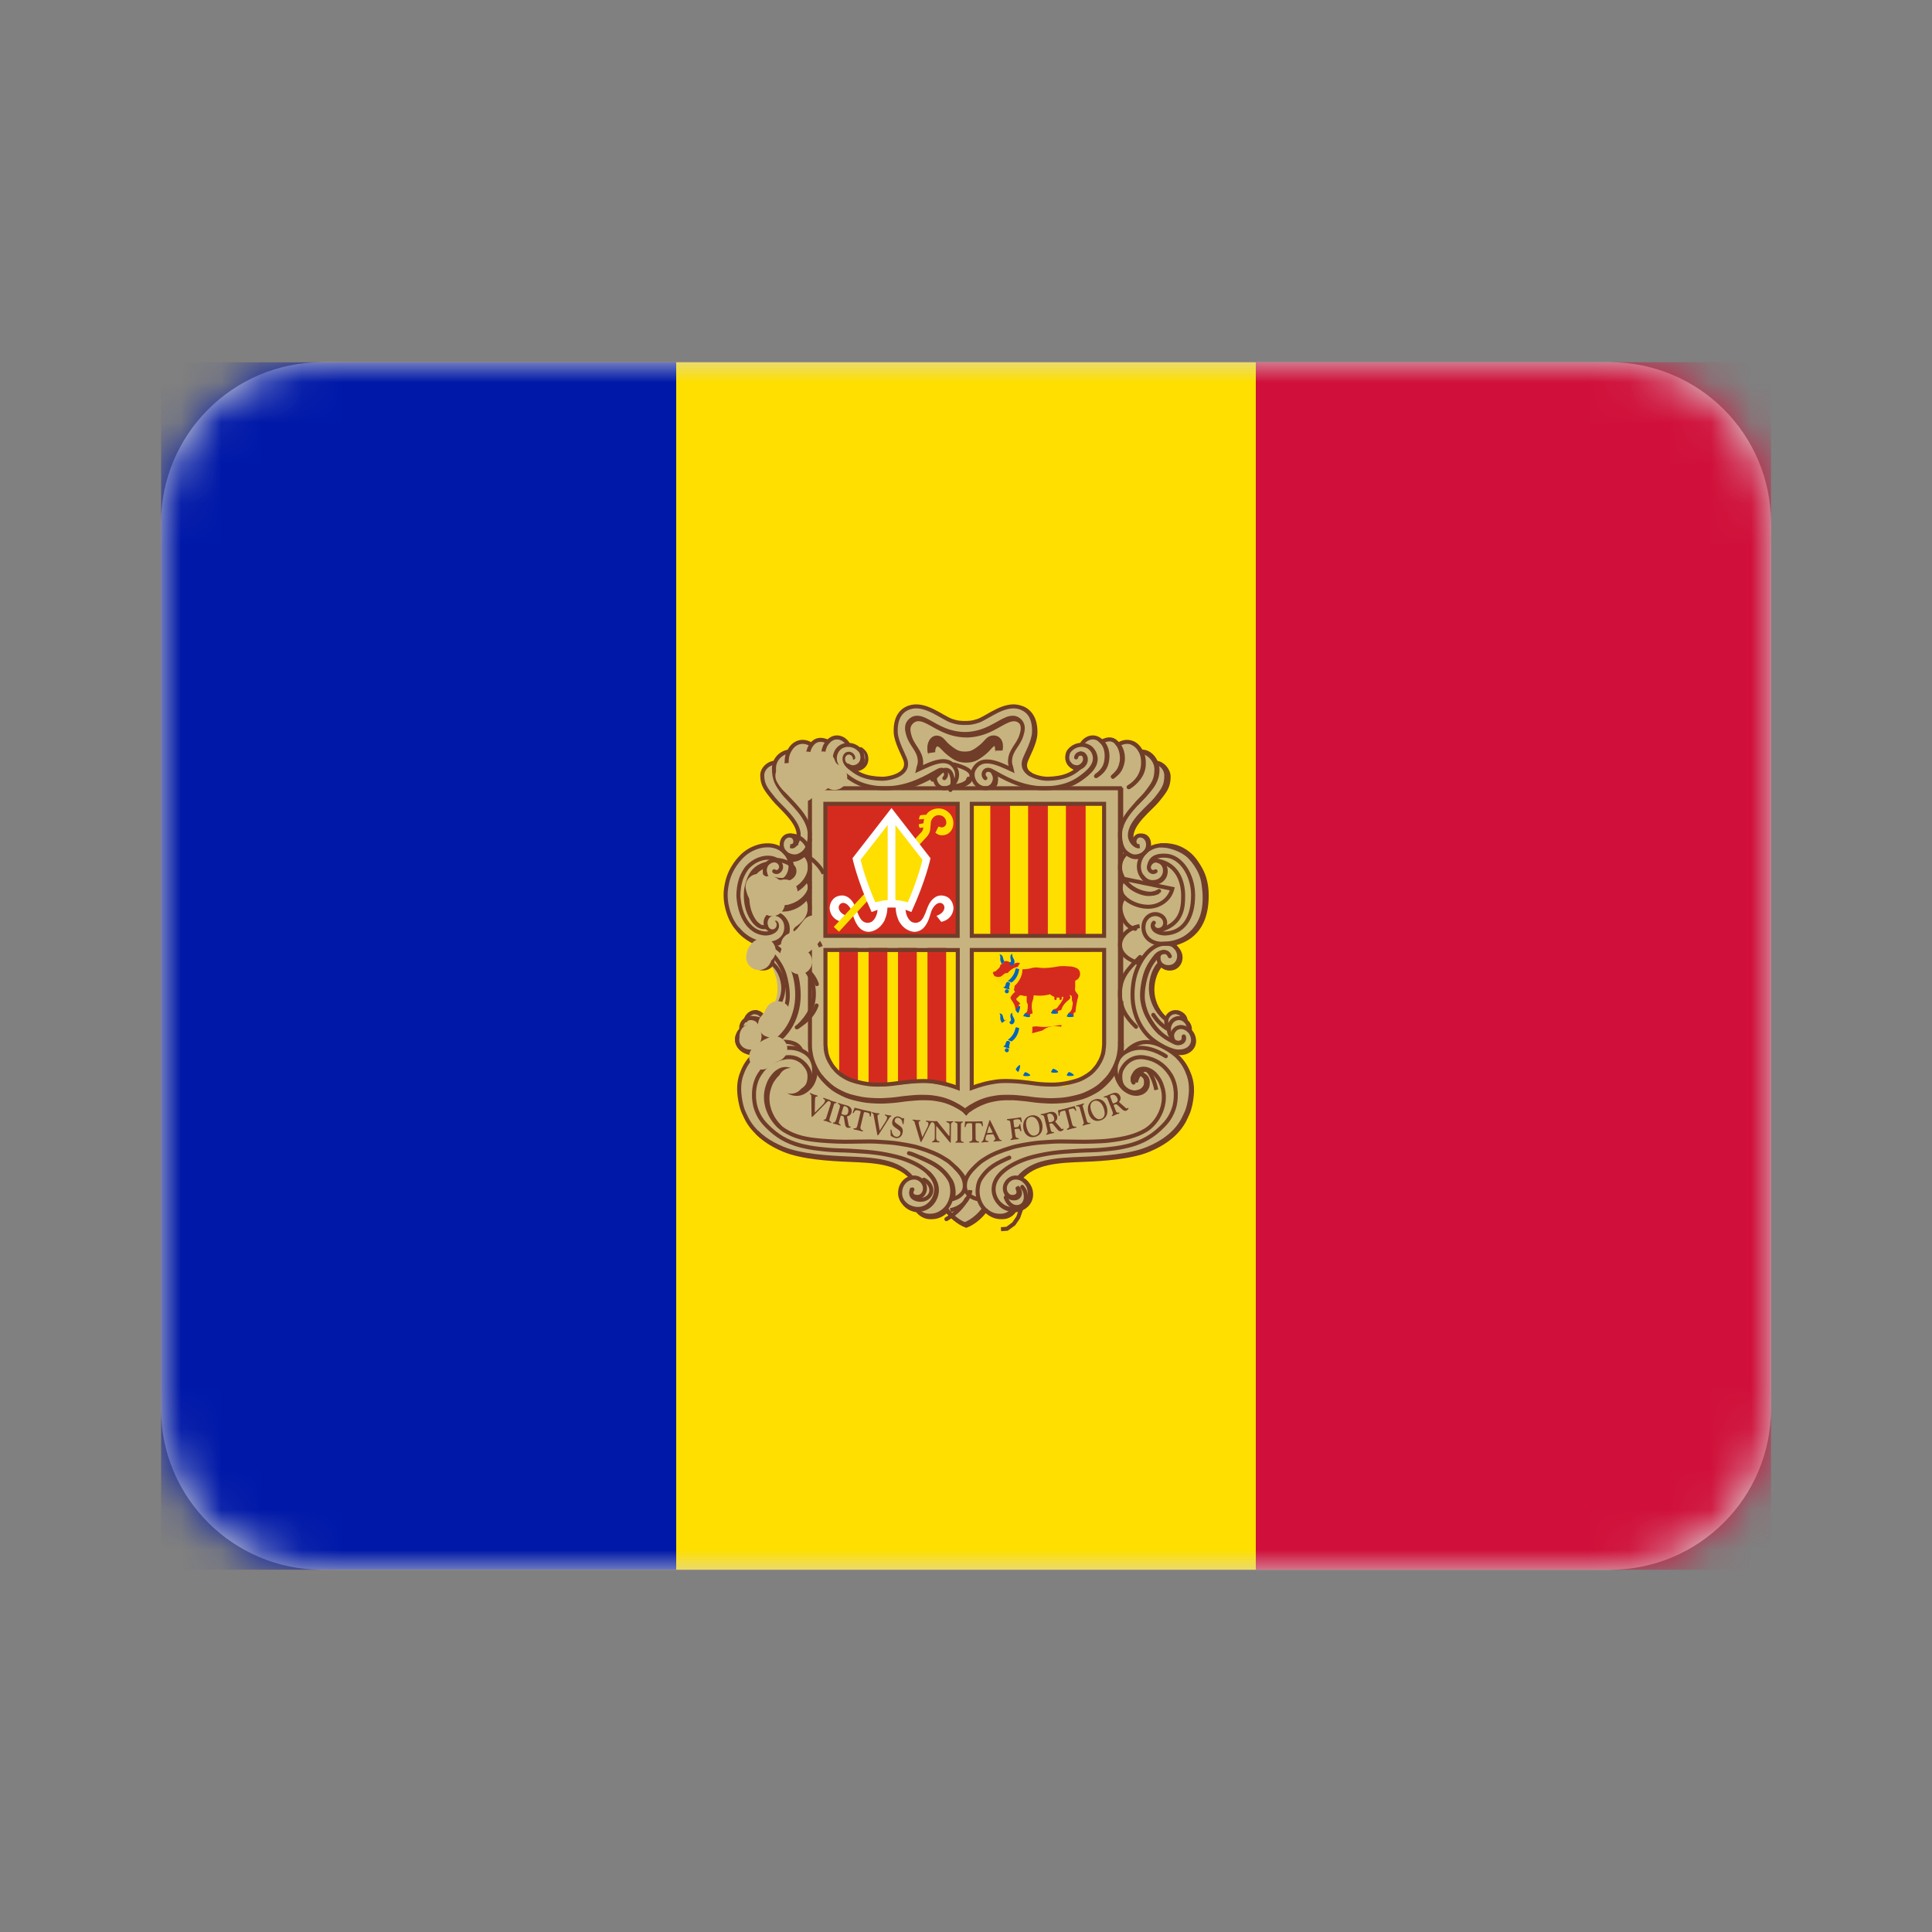 <svg height="48" viewBox="0 0 48 48" width="48" xmlns="http://www.w3.org/2000/svg" xmlns:xlink="http://www.w3.org/1999/xlink"><rect x="0" y="0" width="48" height="48" fill="#808080" stroke="none"/><defs><path id="a" d="m8 9h32c2.209 0 4 1.791 4 4v22c0 2.209-1.791 4-4 4h-32c-2.209 0-4-1.791-4-4v-22c0-2.209 1.791-4 4-4z"/><mask id="b" fill="#fff"><use fill="#fff" fill-rule="evenodd" xlink:href="#a"/></mask></defs><g fill="none" fill-rule="evenodd"><path d="m0 0h48v48h-48z"/><use fill="#d8d8d8" xlink:href="#a"/><g mask="url(#b)"><g transform="translate(4 9)"><path d="m0 0h40v30h-40z" fill="#d0103a" fill-rule="nonzero"/><path d="m0 0h27.2v30h-27.2z" fill="#fedf00" fill-rule="nonzero"/><path d="m0 0h12.8v30h-12.8z" fill="#0018a8" fill-rule="nonzero"/><path d="m18.775 8.539c.482 0 .679.414 1.161.414.297 0 .471-.097.73-.243.181-.102.296-.157.504-.157.213 0 .343.064.452.247.061.103.113.305.086.421-.051.22-.083.315-.17.518-.042.098-.081.156-.081.263 0 .256.348.344.585.347.052.001.486.008.753-.263-.145-.006-.307-.118-.307-.263 0-.164.115-.275.271-.322.03-.009.08.018.107.004.038-.02.02-.063.054-.09.078-.062.128-.101.228-.101.065 0 .103.009.155.047.028.02.038.044.072.044.071 0 .107-.045.178-.045.058 0 .093.008.144.034.042.022.041.094.089.094.024 0 .151-.052.217-.052.138 0 .211.05.301.154.024.028.039.086.064.086.049 0 .163.032.233.102.03.03.044.045.067.082.016.026.041.09.07.101.034.013.062.011.106.039.101.065.179.186.175.304-.001.04-.019.095-.03.133-.118.411-.398.542-.68.895-.12.151-.215.271-.215.464 0 .047.058.132.083.171-.015-.091.026-.202.122-.207.131-.007.233.093.25.223.004.03-.008.083-.021.114.071-.047.164-.078.249-.088.046-.005.072-.006.119-.005.21.005.441.123.582.242.43.365.482.9.459 1.048-.052.33-.019.927-.863 1.165.156.066.262.183.262.327 0 .157-.12.291-.277.291-.09 0-.152-.022-.215-.085-.175.175-.209.354-.209.602 0 .148.028.236.09.37.066.142.113.225.232.328.063-.095.129-.164.243-.164.11 0 .204.035.249.136.013.03.001.055.017.085.02.038.053.047.073.085.032.059.001.109.028.17.018.04.057.045.073.085.027.061.034.102.034.17 0 .188-.171.322-.359.322-.057 0-.088-.023-.144-.017.107.107.189.154.271.283.119.186.148.318.175.537.005.041.006.066.006.107 0 .281-.044.45-.17.701-.12.241-.223.375-.441.531-.341.245-.589.316-1.001.396-.264.051-.416.073-.684.09-.344.022-.539.023-.882.045-.45.03-.761.094-1.08.413.15.11.254.218.254.404 0 .191-.118.327-.3.387-.043.014-.073.001-.113.023-.047.025-.045.079-.09.107-.08.051-.142.062-.237.062-.168 0-.283-.04-.402-.158-.138.115-.184.218-.339.305-.051.028-.077.068-.136.068-.092 0-.135-.059-.209-.113-.118-.086-.181-.143-.277-.254-.141.084-.227.153-.39.153-.1 0-.164-.014-.249-.068-.045-.028-.052-.069-.096-.096-.047-.029-.086-.018-.136-.04-.189-.081-.311-.221-.311-.427 0-.18.114-.295.277-.37-.313-.313-.621-.367-1.063-.396-.341-.022-.536-.023-.876-.045-.271-.018-.421-.046-.69-.09-.203-.033-.323-.044-.509-.13-.64-.298-1.048-.708-1.131-1.408-.007-.06-.006-.095-.006-.155 0-.365.143-.587.401-.845-.066-.016-.111.006-.175-.017-.161-.059-.277-.17-.277-.342 0-.064.003-.106.034-.161.022-.039.064-.047.073-.09.013-.058-.004-.099.022-.153.018-.036.051-.043.068-.079.056-.116.126-.209.254-.209.11 0 .181.058.237.153.107-.05.137-.13.198-.232.101-.169.147-.287.147-.483 0-.137-.013-.218-.057-.348-.031-.093-.044-.157-.113-.226-.063.063-.125.085-.215.085-.179 0-.317-.154-.317-.334 0-.134.066-.233.187-.288-.097-.083-.181-.09-.288-.158-.163-.103-.221-.212-.328-.373-.07-.105-.088-.179-.124-.3-.043-.146-.068-.233-.068-.385 0-.04.001-.063.006-.102.04-.307.096-.499.288-.741.115-.143.192-.232.362-.305.144-.062.23-.107.387-.107.047 0 .075 0 .122.006.072.009.118.016.181.051.024.013.068.054.068.025 0-.033-.017-.049-.017-.082 0-.13.093-.249.223-.249.094 0 .132.083.178.164.03-.05.045-.083.045-.141 0-.215-.115-.324-.249-.492-.291-.364-.656-.534-.656-1.001 0-.139.067-.234.187-.305.035-.021.081 0 .115-.022.029-.018.026-.056.044-.086.029-.046.055-.066.095-.101.066-.058.125-.041.198-.091.037-.025.045-.059.074-.092.082-.099.156-.147.285-.147.065 0 .101 0.0.162.024.021.008.059.039.064.033.013-.016.048-.053.09-.072.054-.026.076-.036.137-.036.069 0 .115.039.184.039.025 0 .031-.025.052-.039.061-.042.097-.065.172-.065.072 0 .112.024.173.063.057.036.066.084.124.118.033.019.06.011.096.023.161.054.283.161.283.331 0 .092-.022.158-.09.218-.054.048-.106.04-.175.062.225.179.42.224.707.224.263 0 .584-.107.584-.37 0-.122-.068-.188-.116-.3-.086-.2-.133-.318-.133-.535 0-.172.019-.277.119-.417.103-.144.229-.178.407-.178z" fill="#c7b37f" fill-rule="nonzero"/><g fill="none" fill-rule="evenodd" transform="translate(14 8.5)"><path d="m3.024 1.449c.02.067.079.131.173.157.056.016.187.01.272-.09.069-.081.063-.181.038-.26-.017-.051-.062-.101-.122-.143l-.36.333-0.0.003z" stroke="#703d29" stroke-linejoin="round" stroke-width=".1"/><path d="m11.064 6.258c-.075-.18-.268-.1-.279 0-.027.229.174.298.317.261.071-.018.123-.063.156-.121.037-.066.049-.151.024-.233-.011-.037-.029-.073-.053-.103-.022-.03-.049-.055-.08-.076-.055-.035-.115-.039-.209-.039-.348 0-.653.412-.755.839-.034.141-.08.455-.016.753.068.317.205.537.366.703.087.09.206.171.36.258.048.027.173.082.26.107.089.026.172.022.246.006.206-.045.302-.237.198-.433-.085-.161-.336-.249-.454-.043-.01.017-.026.055-.025.096.001.055.023.121.062.146.09.057.234.041.227-.118" stroke="#703d29" stroke-linecap="round" stroke-width=".1"/><path d="m9.988 8.623c.07-.082.23-.206.414-.228.186-.023.348.031.513.12.322.173.502.36.622.706.03.088.056.22.052.361-.006.224-.062.469-.124.588-.053.103-.193.56-.958.875-.446.184-1.132.226-1.605.245-.65.026-1.25.05-1.599.479" stroke="#703d29" stroke-width=".1"/><g stroke="#703d29" stroke-width=".1" transform="translate(4.5 .312)"><path d="m5.65 9.046c-.019-.068-.001-.134.053-.208.072-.099.227-.134.367-.056.047.026.105.06.159.131.02.027.054.07.072.1.042.072.06.132.068.156.154.437-.091.911-.41 1.101-.248.148-.544.213-.899.255-.159.019-.25.018-.41.025-.129.006-.24.004-.345.003-.086-.001-.168-.001-.252-.003-.137-.003-.278-.006-.451.006-.182.013-.319.018-.473.043-.101.017-.218.033-.342.061-.037.008-.075.015-.113.026l-.075.023c-.223.068-.439.151-.61.261-.053.034-.112.068-.155.108-.027.025-.059.05-.085.076-.12.118-.242.245-.271.417-.005.032-.005.065-.005.1 0 .112.091.264.337.314m.346-10.633c.051.093.08.15.05.246-.034.109-.111.174-.221.174-.249 0-.395-.295-.283-.482.199-.333.582-.146.936.019-.017-.085-.047-.113-.044-.219.008-.263.203-.382.28-.624.046-.144.065-.27-.041-.373-.092-.09-.199-.088-.32-.041-.241.094-.53.365-1.039.373-.509-.007-.8-.279-1.041-.373-.12-.047-.227-.049-.32.041-.106.103-.087.228-.041.373.078.242.273.362.28.624.003.106-.027.134-.044.219.354-.165.752-.368.936-.019.103.195-.034.482-.283.482-.11 0-.187-.07-.221-.174-.03-.093 0-.174.05-.246"/><path d="m1.201 1.179c.272.073.464.164.432.311-.035.16-.144.198-.497.283m.424-.237c-.016.096-.128.158-.4.198" stroke-linecap="round"/></g><path d="m3.334 1.08.049.031.052.05.035.063.018.053.004.069-.004.047-.018.053-.035.038-.042.041-.059.028-.077.016-.066.009-.07-.028-.063-.041-.038-.05-.028-.063v-.025l.343-.292z" fill="#c7b37f" fill-rule="nonzero"/><g stroke="#703d29"><path d="m3.2 1.323c-.019-.103-.14-.124-.187-.063-.072.094-.019.25.127.296.05.016.165.009.239-.087.061-.078.056-.175.033-.252-.015-.05-.055-.093-.108-.134-.17-.129-.445-.1-.535.118-.116.281.137.491.37.65.294.2.628.236.88.233.572-.006 1.008-.28 1.291-.435.066-.036.134-.029.168.013.038.046.038.122-.016.171" stroke-linecap="round" stroke-width=".1"/><path d="m1.504 9.074-.128.047-.131.1-.056.078-.071.124-.031.093-.025.115-.013.087m1.188-.631-.009.112-.019.078-.056.134-.087.115-.093.075-.068.034-.096.022" stroke-width=".1"/><path d="m6.112 12.069c-.031.189-.161.406-.445.484l-.055.016" stroke-width=".1"/><path d="m11.264 8.763c.134.125.227.276.299.484.03.088.056.22.052.361-.006.224-.062.469-.124.588-.053.103-.193.56-.958.875-.446.184-1.132.226-1.605.245-.641.025-1.233.049-1.583.461" stroke-width=".1"/><path d="m10.218 9.39c.048-.201.221-.455.361-.214.046.079.101.18.149.402" stroke-width=".1"/><path d="m11.1 8.612c.031.012.062.023.09.031.089.026.173.028.246.006.177-.053.29-.218.198-.433-.021-.05-.062-.098-.109-.133" stroke-width=".1"/><path d="m1.018 3.985c-.119.073-.207.091-.3.198-.092.182-.128.28-.164.426m2.881-3.231c0 .107-.079.175-.187.198" stroke-linecap="round" stroke-width=".1"/><path d="m10.82 3.501c.296-.006 1.154.226 1.16 1.235.006.997-.615 1.16-.864 1.226" stroke-width=".1"/><path d="m10.897 3.501c.51-.022 1.036.353 1.059 1.289.018.732-.501 1.063-.75 1.13" stroke-width=".1"/><path d="m10.613 7.026.008-.1.033-.159.047-.124.053-.102.069-.083m.486-.212-.008.098-.028.067-.043.064-.05.037-.076.028-.067.005-.05-.008m-.894-3.301.022-.106.047-.098.061-.098.104-.134.083-.092.134-.135.115-.117.073-.084.096-.117.086-.129.051-.106.028-.137.009-.17-.015-.049m-.767 8.011.101-.02.076-.04.042-.042.029-.048.02-.078.002-.054m-9.89-.738.075.01.096-.013.096-.055m.313-2.284-.013.087-.02.039-.03.037-.04.031-.045.02-.059.009-.04.003m.619-.976-.022.135-.026.059-.054.075-.073.056-.075.037-.145.036m.956-2.485-.028.081-.034.059-.047.065-.065.059-.078.037-.065.015-.04-.003m.024-.387.003.1" stroke-width=".1"/><g stroke-width=".1"><path d="m1.893 5.504c-.038.043-.083.077-.131.1m9.407 2.783c.005.006.023.009.029.013.089.053.263-.013.212-.15" stroke-linecap="round"/><path d="m10.862 6.475c.063.082.181.104.275.079.071-.018.123-.063.156-.121.037-.066.049-.151.024-.233-.011-.037-.029-.072-.053-.103-.027-.035-.06-.072-.085-.089-.007-.004-.014-.01-.021-.015m.401 2.126c.003-.015.004-.03.004-.045 0-.072-.03-.139-.08-.183-.017-.015-.034-.039-.054-.049m.03.029c-.003-.117-.098-.2-.216-.221m-.261.177c-.027-.022-.056-.041-.082-.068-.153-.16-.268-.397-.27-.667-.002-.259.103-.522.224-.625m-3.531 5.29.112-.103.078-.059.146-.09.137-.065.096-.025.193-.043.224-.034m-1.844 1.21c-.081.124-.274.311-.476.386-.202-.075-.395-.261-.476-.386"/><path d="m6.013 12.289c-.091.182-.257.358-.5.5" stroke-linecap="round"/><path d="m5.688 12.159-.045.137m-.146.261-.059.059-.106.059-.121.037m-.353-11.114c.015-.047.031-.083.028-.161-.008-.263-.203-.382-.28-.624-.046-.144-.065-.27.041-.372.092-.09.199-.088.32-.041.241.094.532.365 1.041.373-.509-.008-.801-.279-1.041-.373-.12-.047-.237-.061-.33.029-.106.103-.077.241-.031.385.078.243.263.362.27.624.002.078-.018.113-.033.161m1.164-.843c.501-.026.93-.363 1.068-.39.123-.025.192-.013.283.069-.091-.082-.194-.08-.311-.034-.241.094-.53.365-1.039.373m4.975 7.055c-.208-.149-.387-.434-.389-.771-.001-.259.103-.522.224-.625m-4.372 6.098c-.081.124-.274.311-.476.386-.202-.075-.395-.261-.476-.386"/><path d="m5.167 1.87c.073-.068.142-.132.205-.19.093-.085.205-.067.253.03.054.11.063.3-.013.416" stroke-linecap="round"/><path d="m4.419 2.08c.344-.072.623-.226.835-.344m2.017 10.261c.028.019.047.06.047.06.008.019.018.036.021.053.016.095-.046.154-.123.163-.106.012-.185-.051-.219-.127m-2.594-10.085c.344-.072.623-.226.835-.344m6.099 6.681c-.065.025-.101.022-.182-.014-.033-.015-.072-.038-.116-.063-.159-.09-.348-.233-.526-.566-.047-.088-.083-.182-.107-.28-.017-.069-.029-.138-.031-.208-.004-.12.009-.245.039-.389.049-.237.109-.366.255-.566.072-.099.134-.159.268-.162m-8.981-2.457c.111.095.165.211.165.358 0 .194-.162.51-.56.622-.152.043-.303.008-.395-.047"/><path d="m2.018 4.351c.072.05.1.106.1.203 0 .067-.043.153-.116.235-.12.134-.323.248-.549.25-.122.002-.249-.024-.377-.109-.137-.091-.208-.215-.239-.336"/><path d="m2.012 4.768c.081.074.106.168.106.285 0 .172-.07.304-.23.444-.036.031-.076.061-.121.087m8.089-1.38v.221m-.018-.275v.311m.018-.984v.407m-.018-.497v.557m-.119 5.123c-.077.153-.139.234-.261.354-.123.122-.209.177-.364.255-.151.076-.246.1-.41.137-.165.037-.261.045-.429.053-.154.007-.242.001-.396-.01-.165-.011-.257-.034-.421-.049-.136-.012-.213-.023-.35-.022-.141 0-.221.001-.359.026-.129.023-.202.041-.323.09-.168.068-.357.187-.398.239-.04-.053-.23-.171-.398-.239-.121-.049-.194-.067-.323-.09-.138-.024-.219-.025-.359-.026-.137-0-.214.011-.35.022-.165.015-.256.037-.421.049-.154.011-.242.017-.396.01-.169-.008-.265-.016-.429-.053-.165-.037-.26-.061-.41-.137-.155-.077-.24-.133-.364-.255-.013-.013-.026-.026-.038-.038m2.635 3.344.112-.022m1.892-.147.113-.011.108-.043.075-.046.102-.121.022-.046.016-.105.005-.048m2.932-8.543c.049-.165-.011-.339-.171-.335m-8.247 2.91c-.041.137-.128.231-.225.292m.228-2.92c-.04.116-.113.198-.229.25-.115.052-.249.003-.321-.052"/><path d="m1.238 4.336c.272.083.549-.039.493-.245-.027-.097-.206-.219-.448-.228" stroke-linecap="round"/><path d="m1.635 9.414c.021.019.025.045.053.05.042.008.075.023.117-.033.052-.069.024-.176-.03-.244-.058-.072-.225-.136-.364-.059-.047.026-.106.06-.159.131-.02.027-.054.07-.071.1-.042.072-.06.132-.068.155-.128.364.024.747.26.98"/><path d="m7.398 11.989c.038.05.06.093.06.093.012.035.021.068.025.099.024.178-.069.288-.183.305-.157.023-.263-.094-.313-.236" stroke-linecap="round"/><path d="m10.34 1.172c.209.025.391.225.391.44 0 .277-.093.38-.239.578-.156.212-.665.6-.665 1.042 0 .268.075.438.268.525.124.056.27-.005.336-.064.162-.146.097-.403-.071-.433-.205-.037-.244.286-.044.264m1.114 4.316c-.018-.111-.113-.195-.226-.195-.127 0-.229.105-.229.235 0 .064.025.121.065.163"/><path d="m9.992 3.695c-.111.095-.165.211-.165.358 0 .194.162.51.56.622.152.043.298.039.39-.017m-9.752-.646c-.095.032-.214.091-.302.216-.074.105-.118.251-.144.379-.012.056-.026.233.01.416.026.135.082.261.144.352.019.028.041.054.065.077.021.021.05.039.071.055m4.001 5.753c.303.134.525.235.714.532.059.093.075.227.075.305 0 .168-.068.358-.208.476-.13.11-.258.143-.417.128-.12-.012-.233-.1-.252-.162m-2.905-7.032c.171.134.242.263.242.47 0 .236-.115.383-.249.466"/><path d="m1.72 6.276c.32.317.49.505.5.883.009.354-.133.597-.398.852" stroke-linecap="round"/><path d="m6.609 2.083c.046-.03.08-.079.1-.139.03-.093.031-.172-.019-.244.061.08.067.148.05.246-.011.062-.051.095-.1.139m3.23 5.385v1.01h.004c0 .001-.001.096-.014.155-.008.036-.017.072-.027.108"/><path d="m9.859 7.372v1.089h.004c0 .001-.001.096-.013.156-.014.062-.028.115-.047.165m.035-2.684v.908m.018-.837v.739m0-1.678v.554m-.018-.619v.682m.018-1.183v.215m-.018-.258v.311m-.115 4.075c-.007.014-.014.028-.021.043-.077.153-.139.234-.261.354-.123.122-.209.177-.364.255-.151.076-.246.1-.411.137-.164.037-.261.045-.429.053-.154.007-.242 0-.396-.01-.165-.011-.257-.034-.421-.049-.136-.012-.213-.023-.35-.023-.141 0-.221.001-.359.026-.129.023-.202.041-.323.09-.168.068-.358.187-.398.239-.04-.053-.23-.171-.398-.239-.121-.049-.195-.067-.323-.09-.138-.025-.219-.025-.359-.026-.137-0-.214.011-.35.023-.165.015-.256.037-.422.049-.154.011-.242.017-.396.01-.168-.008-.265-.016-.429-.053-.165-.037-.26-.061-.411-.137-.155-.077-.24-.133-.364-.255-.065-.064-.112-.116-.154-.174m-.126-.199c.027.198-.057.392-.141.481-.053.056-.168.163-.311.165-.236.003-.307-.159-.321-.199"/><path d="m1.976 8.928c.044.043.083.096.116.159.059.112.041.299-.006.386-.006.01-.012.02-.019.03m-1.265 1.126c.141.147.353.308.68.442.446.184 1.132.226 1.605.245.629.025 1.208.051 1.56.44m1.085-.255c.104.102.21.212.255.352m-.459.716c-.014.015-.028.028-.043.041-.13.11-.258.143-.417.128-.12-.012-.236-.102-.267-.161m-.335-.182c.006.008.012.016.018.023.075.088.195.143.319.153m1.679-.005c-.081.124-.274.311-.476.386-.202-.075-.395-.261-.476-.386l-.019-.029m.974.028c.014.016.03.03.046.044.13.11.258.143.417.128.12-.012.216-.092.254-.162 0 0 .022-.023.028-.046"/><path d="m7.369 12.54-.072.205-.11.161-.167.122-.151.011"/><path d="m7.441 11.829c.057.044.113.11.144.181.02.046.029.096.032.148.005.095-.027.187-.089.259-.08.093-.204.149-.337.155-.01 0-.02 0-.029 0m.012-.018c-.127.005-.24-.049-.324-.135m3.98-4.242c-.099-.091-.201-.217-.3-.403-.047-.088-.083-.182-.107-.28-.017-.069-.029-.138-.031-.208-.004-.12.009-.245.039-.389.049-.237.138-.42.255-.566.04-.05.086-.112.13-.14m-.086-4.739c.159.013.306.183.304.351-.003.243-.084.344-.276.582-.165.205-.659.566-.647.911.002.061.035.125.072.176m-.198.216c.035.035.078.063.128.086.09.041.192.02.266-.018m-1.323-2.701c.053.036.107.092.137.163.116.281-.137.491-.37.65-.167.114-.348.174-.519.205"/><path d="m8.788 1.597c-.057-.001-.124-.017-.197-.094-.017-.018-.036-.041-.044-.062m-.929.306c-.03-.015-.061-.036-.083-.06-.055-.062-.092-.146-.05-.274.04-.119.23-.451.239-.681.014-.352-.121-.559-.333-.64"/><path d="m7.707.654-.008.132-.036.135-.069.184-.052.118-.055.118-.028.083-.011.061.008.058m2.376 7.892c.011.026.037.052.037.052.04.068.198.186.341.188.236.003.292-.162.299-.199.03-.18-.032-.23-.124-.281 0 0-.054-.028-.12-.017" stroke-linecap="round"/><path d="m.809 8.647c-.083.021-.162.022-.23.001-.177-.053-.32-.223-.247-.433m.837-1.989c.018.018.023.044.026.067.027.229-.174.296-.317.259-.071-.019-.155-.084-.188-.142-.025-.044-.038-.093-.038-.144m1.379-1.479c.046.033.078.07.1.11m-.094-.532c.045.028.078.064.1.1"/><path d="m2.116 4.663c-.019.052-.053.108-.097.162-.12.146-.323.27-.549.273-.122.002-.249-.026-.377-.119-.137-.1-.226-.241-.255-.381" stroke-linecap="round"/><path d="m1.964 3.705c.234.139.414.316.5.5"/><path d="m2.114 4.202c-.055.183-.22.409-.539.49-.152.038-.348-.01-.415-.067" stroke-linecap="round"/><path d="m1.002 4.16c.017.165.127.288.336.292.294.006.473-.423.211-.724"/><path d="m.341 5.596c.043.054.093.102.145.145.105.087.228.164.371.206m.33.031c.263-.032.411-.227.381-.456-.022-.175-.182-.309-.291-.317" stroke-linecap="round"/><path d="m1.616 3.257c.32-.012.503.266.5.5"/><path d="m1.589 1.692c.062.163.184.291.315.364m9.011 1.935c.107.147.037.437-.255.443-.114.002-.217-.061-.278-.157" stroke-linecap="round"/><path d="m9.856 2.07v.988"/><path d="m1.235 4.146c.09.065.206-.045.161-.162-.03-.079-.143-.164-.298-.059-.172.117-.124.485.205.491.294.006.473-.423.211-.724-.251-.289-.709-.222-1.008.016-.127.101-.367.366-.442.727-.023.112-.038.204-.036.317.001.074.008.158.03.261.045.21.119.363.192.47.028.041.054.075.081.102.051.051.067.078.118.121.169.141.387.251.653.239.292-.013.46-.218.429-.46-.03-.235-.268-.352-.423-.242-.106.075-.143.306.044.361.106.031.199-.102.124-.18m8.098-4.497c.169-.092.299-.075.395.059.104.145.119.338.096.451-.034.168-.083.238-.216.359" stroke-linecap="round"/><path d="m9.783 1.002c.193-.128.402-.073.516.096.084.124.105.228.1.383-.01.264-.175.473-.358.575" stroke-linecap="round"/><path d="m10.691 1.447c.159.012.286.156.286.323 0 .239-.067.343-.258.582-.165.205-.659.566-.647.911.005.131.115.254.21.26"/><path d="m10.71 4.146c-.09.065-.205-.04-.155-.152.034-.077.137-.174.292-.068.172.117.124.485-.205.491-.294.006-.493-.412-.211-.724.257-.285.733-.229 1.031.009.127.101.383.379.438.743.066.441.058.983-.398 1.317-.183.134-.437.195-.661.185-.292-.013-.46-.218-.429-.46.03-.235.257-.335.423-.242.173.096.142.339-.044.361-.109.013-.199-.102-.124-.18" stroke-linecap="round"/><path d="m10.554 3.994c.049-.218.235-.238.386-.236.412.006.697.494.702.967.006.597-.253.949-.69.967-.113.005-.307-.049-.311-.187"/><path d="m10.808 3.896c.434.097.587.488.587.861 0 .305-.03.721-.623.867" stroke-linecap="square"/><path d="m11.536 8.126c.023-.135-.046-.268-.161-.315-.115-.047-.244.007-.303.127s-.033.271.063.356"/><g stroke-linecap="round"><path d="m10.653 7.713c.082.121.181.256.39.37m-.078.659c-.205-.134-.594-.31-.945-.137-.13.064-.218.144-.267.274-.089.234.01.491.111.598.053.056.168.163.311.165.236.003.292-.162.298-.199.028-.171-.072-.239-.124-.258-.041-.014-.172-.011-.201.083-.009.031-.011.085.014.126"/><path d="m7.28 12.026c.065.134-.009.201-.1.211-.134.016-.205-.09-.214-.187-.015-.156.117-.298.274-.295.141.002.257.094.31.219.02.046.029.096.032.148.005.095-.027.187-.089.259-.08.093-.205.149-.337.155-.264.011-.47-.236-.47-.488 0-.482.715-.745.998-.812.348-.083.56-.114 1.12-.145.224-.013.388-.006.634-.032.221-.023.336-.034.563-.086.283-.066.547-.183.784-.398.182-.165.286-.283.37-.51.073-.196.106-.584-.078-.871-.163-.254-.389-.385-.647-.423-.233-.034-.438.067-.56.298-.059.112-.041.299.006.386.04.075.156.185.299.187.236.003.292-.162.298-.199.028-.171-.072-.239-.124-.258-.041-.014-.172-.011-.201.083-.009.031-.011.085.014.126"/><path d="m7.076 11.261c-.303.134-.525.235-.714.532-.059.093-.075.227-.075.305 0 .168.068.358.208.476.13.11.258.143.417.128.12-.012.233-.1.252-.162"/></g><path d="m10.314 5.508c-.285.047-.487.263-.487.47 0 .236.231.383.5.466"/><path d="m10.326 6.276c-.32.317-.49.505-.5.883-.009.354.133.597.398.852" stroke-linecap="round"/><path d="m8.866 1.003c.007-.01.014-.02.022-.032.106-.155.292-.196.429-.093.165.124.206.336.162.56-.028.14-.123.257-.253.341"/><path d="m2.569.927c-.162-.075-.295-.06-.395.059-.115.137-.119.338-.096.451.034.168.083.238.216.359" stroke-linecap="round"/><path d="m2.161 1.002c-.193-.128-.402-.073-.516.096-.084.124-.105.228-.1.383.01.264.175.473.358.575"/><path d="m1.605 1.172c-.209.025-.376.203-.376.417 0 .277.068.389.224.6.156.212.665.6.665 1.042 0 .268-.075.438-.268.525-.124.056-.27-.005-.336-.064-.162-.146-.097-.403.071-.433.205-.037.244.286.044.264"/><path d="m1.253 1.447c-.159.012-.315.149-.315.316 0 .239.095.35.287.589.165.205.63.559.618.904-.005.131-.092.29-.18.272"/><path d="m.88 6.258c.075-.18.268-.1.279 0 .027.229-.174.298-.317.261-.071-.018-.123-.063-.156-.121-.037-.066-.049-.151-.024-.233.011-.037.029-.073.053-.103.022-.03.049-.055.08-.076.055-.035.115-.039.209-.039.348 0 .653.412.755.839.034.141.08.455.016.753-.068.317-.205.537-.366.703-.087.09-.206.171-.36.258-.048.027-.173.082-.26.107-.089.026-.173.028-.246.006-.177-.053-.29-.218-.198-.433.072-.167.336-.249.454-.043.01.017.026.055.025.096-.001.055-.023.121-.062.146-.09.057-.234.041-.227-.118" stroke-linecap="round"/><path d="m.61 8.4c.065.025.101.022.182-.014.033-.015.072-.038.116-.063.159-.09.348-.233.526-.566.047-.088.083-.182.107-.28.017-.069.029-.138.031-.208.004-.12-.009-.245-.039-.389-.049-.237-.109-.366-.255-.566-.072-.099-.134-.159-.268-.162m-.59 1.931c-.022-.118.044-.234.157-.275.113-.041.238.006.296.111.058.105.032.236-.062.31"/><path d="m.515 7.89c.02-.139.124-.245.248-.245.139 0 .252.132.252.295 0.0.076-.025.15-.071.205"/><path d="m.961 7.828c.268-.149.498-.434.5-.771.002-.259-.132-.522-.288-.625"/><path d="m1.402 7.713c-.105.164-.232.347-.5.5" stroke-linecap="round"/><path d="m1.912 8.605c-.058-.136-.173-.199-.361-.219-.186-.02-.348.031-.513.12-.322.173-.502.36-.622.706-.03.088-.056.22-.052.361.006.224.062.469.124.588.053.103.193.56.958.875.446.184 1.132.226 1.605.245.65.026 1.25.05 1.599.479"/><path d="m.98 8.742c.205-.134.594-.31.945-.137.13.064.218.144.267.274.089.234-.01.491-.111.598-.053.056-.168.163-.311.165-.236.003-.292-.162-.298-.199-.028-.171.071-.239.124-.258.041-.014.172-.011.2.083.009.031.011.085-.014.126" stroke-linecap="round"/><path d="m1.794 9.358c.019-.068.009-.14-.053-.208-.062-.068-.227-.134-.367-.056-.047.026-.105.06-.159.131-.02.027-.054.07-.071.1-.042.072-.06.132-.068.156-.154.437.097.901.41 1.101.274.174.554.224.899.255.16.014.25.018.41.025.129.006.24.004.345.003.086-.001.168-.001.252-.003.137-.003.278-.006.451.006.182.013.319.018.473.043.101.017.218.033.342.061.037.008.075.015.112.026.025.008.05.015.075.023.223.068.439.151.61.261.053.034.114.067.155.108.032.032.059.05.085.076.12.118.242.245.27.417.005.032.005.065.005.1 0 .112-.091.264-.337.314"/><path d="m4.665 12.026c-.065.134.009.201.1.211.134.016.205-.09.214-.187.015-.156-.117-.298-.274-.295-.141.002-.257.094-.31.219-.02.046-.029.096-.032.148-.005.095.027.187.089.259.08.093.204.149.337.155.264.011.47-.236.47-.488 0-.482-.715-.745-.998-.812-.348-.083-.56-.114-1.12-.145-.224-.013-.388-.006-.634-.032-.221-.023-.336-.034-.563-.086-.283-.066-.547-.183-.784-.398-.182-.165-.286-.283-.37-.51-.073-.196-.106-.584.078-.871.163-.254.389-.385.647-.423.233-.034.438.067.56.298.059.112.041.299-.006.386-.04.075-.156.185-.299.187-.236.003-.293-.162-.299-.199-.028-.171.071-.239.124-.258.041-.014.172-.011.201.083.009.031.011.085-.014.126"/><path d="m3.079 1.003c-.006-.01-.014-.02-.022-.032-.106-.155-.292-.196-.429-.093-.165.124-.206.336-.162.56.028.14.123.257.253.341" stroke-linecap="round"/><path d="m8.922 1.475c-.252.274-.504.361-.88.373-.117.004-.342-.037-.473-.13-.084-.06-.177-.162-.118-.339.039-.118.23-.451.239-.681.014-.352-.121-.544-.333-.619-.391-.138-.811.248-1.063.333-.132.044-.2.049-.32.05-.121-.001-.191-.006-.323-.05-.253-.084-.672-.471-1.064-.333-.211.075-.347.267-.333.619.009.23.2.562.239.681.059.177-.034.28-.118.339-.131.093-.355.134-.473.13-.376-.012-.628-.1-.88-.373"/><path d="m4.583 11.151c.05.019.012-.012.328.128.303.134.518.252.707.549.059.093.075.227.075.305 0 .05-.006.102-.018.154" stroke-linecap="round"/><path d="m4.604 12.502c.063.031.133.049.203.052.264.011.47-.236.47-.488 0-.175-.095-.322-.228-.44"/><path d="m4.669 12.051c-.089.159.038.245.164.256.187.017.292-.101.305-.208.014-.117-.064-.231-.183-.29" stroke-linecap="round"/><path d="m10.381 1.175c.201 0 .376.223.376.453 0 .264-.14.426-.243.548-.083.099-.173.187-.279.294"/><path d="m10.143.963c.068.032.128.085.174.153.084.124.105.229.1.383-.01.264-.2.447-.37.558m-.298-1.094c.014.012.027.025.04.041.115.137.124.339.096.451-.041.169-.097.241-.234.342m-.317-.903c.165.124.214.34.159.561-.039.158-.139.253-.263.329m.695 2.567c.02.058.052.078.093.121.089.093.22.174.385.22.152.043.29.011.395-.055m-10.188 3.377c.077-.001.155.051.205.139.01.017.026.055.025.096-.001.055-.025.113-.064.138-.09.057-.249.033-.243-.126" stroke-linecap="round"/><path d="m1.093 5.956c.308.058.605.429.702.835.034.141.08.455.016.752-.068.317-.205.537-.366.704-.041.042-.085.08-.133.114l-.066.044m-.496-.758c.127 0 .237.121.237.251 0.0.061-.023.119-.065.163"/><path d="m.665 7.794c.256 0 .5.14.5.289 0.0.082-.066.16-.18.211"/><path d="m1.919 6.468c.191.163.317.302.376.483m-.007.53c-.031.088-.079.173-.143.253-.08.101-.22.214-.35.29" stroke-linecap="round"/><path d="m1.893 5.521c.265.153.425.311.5.5"/><path d="m2.116 5.217c-.031.106-.1.187-.211.288m-.572-1.074.135-.035.08-.06.051-.073.044-.114.018-.092" stroke-linecap="round"/><path d="m1.06 3.956c-.043.011-.096.026-.153.053-.076.036-.156.092-.22.183-.074.105-.117.251-.144.379-.012.056-.026.233.01.416.026.135.082.261.144.352.022.033.042.061.065.084.081.081.155.131.28.106"/><path d="m2.124 3.363c-.057.237-.17.53-.5.498" stroke-linecap="round"/><path d="m1.355 3.908c-.121-.118-.377-.149-.632.012-.033.021-.066.048-.098.074-.035.029-.063.063-.09.099-.029.04-.066.107-.087.152-.03.062-.043.102-.059.166-.047.178-.046.344-.041.391.007.06.013.116.023.167.034.175.086.297.139.386.056.093.196.308.482.336.113.011.305-.04.311-.187"/><path d="m8.735 1.317c.019-.103.144-.123.19-.062.072.094.024.255-.122.301-.05.016-.165.009-.239-.087-.061-.078-.056-.175-.033-.252.015-.05.055-.093.108-.134.17-.129.445-.1.535.118.116.281-.137.491-.37.65-.294.2-.628.236-.88.233-.572-.006-1.008-.28-1.291-.435-.066-.036-.134-.029-.168.013-.038.047-.038.122.016.171" stroke-linecap="round"/><path d="m8.85 1.22c.061.003.077.026.096.051.072.094.019.255-.127.301m1.115 3.221c-.218.237-.018.645.145.737.056.044.081.021.126.047" stroke-linecap="round"/><path d="m9.945 4.34c-.071.05-.097.106-.1.203-.002.081.012.172.088.251.119.124.351.231.577.234.122.002.249-.024.377-.109.137-.091.208-.215.239-.336zm-.122 4.104c0 .001-0.0.096-.008.155-.024.174-.051.275-.131.432-.077.153-.139.234-.261.355-.123.122-.209.177-.364.255-.151.076-.246.1-.41.137-.165.037-.261.045-.429.053-.154.007-.242 0-.396-.01-.165-.011-.257-.034-.421-.049-.136-.012-.213-.023-.35-.022-.141 0-.221.001-.359.026-.129.023-.202.041-.323.09-.168.068-.358.187-.398.239-.04-.053-.23-.171-.398-.239-.121-.049-.195-.067-.323-.09-.138-.024-.219-.025-.359-.026-.137-.001-.213.011-.35.022-.165.015-.256.037-.421.049-.154.011-.242.017-.396.01-.169-.008-.265-.016-.429-.053-.165-.037-.26-.061-.41-.137-.155-.077-.24-.133-.364-.255-.122-.12-.184-.201-.261-.354-.079-.157-.107-.258-.131-.432-.008-.06-.008-.155-.008-.155v-6.361h7.702v6.361h.003z"/></g></g><g fill="#c7b37f" fill-rule="nonzero" transform="translate(.5 1.188)"><path d="m.996 8.165c0-.086.07-.156.156-.156s.156.07.156.156-.07.156-.156.156-.156-.07-.156-.156zm-.96-1.104c0-.077.049-.14.11-.14.061 0 .11.063.11.14 0 .077-.049.14-.11.14-.061 0-.11-.063-.11-.14z" stroke="#c7b37f" stroke-width=".328"/><path d="m.582 4.287c0-.063.048-.115.107-.115.059 0 .107.052.107.115 0 .064-.048.115-.107.115-.059 0-.107-.051-.107-.115zm1.914-4.102c-.007-.064.032-.12.085-.126.054-.006.103.041.11.105.007.064-.032.12-.085.126-.054.006-.103-.041-.11-.105z"/></g><g stroke="#c7b37f" stroke-linecap="round" stroke-width=".632" transform="translate(.812 1.438)"><path d="m.144 4.684c-.023.01-.036.018-.053.036-.017.017-.02.024-.033.052-.009.021-.012.045-.015.074m.295 1.672c.022-.026.035-.041.056-.068.017-.022.028-.035.043-.059.014-.022.02-.035.032-.057.017-.032.026-.05.042-.082m-.079.871c-.037.017-.059.024-.095.043-.027.015-.042.024-.068.04-.027.016-.053.034-.078.052-.031.022-.046.037-.076.061m.935-2.368c-.02-.021-.031-.033-.051-.053-.021-.021-.033-.034-.056-.053-.022-.019-.036-.027-.06-.045"/><path d="m1.405 4.121c-.088.106-.134.19-.224.272-.104.093-.175.142-.276.155"/><path d="m.028 3.09c.01.036.013.058.026.093.017.044.032.067.058.107.027.041.044.064.08.098.031.03.051.046.087.069.034.022.057.03.093.05m-.062-.366c.03.021.046.036.078.053.029.015.046.021.076.03.041.012.065.015.107.016.046.001.059 0 .117-.012m.448-2.56c-.05-.029-.08-.042-.128-.075-.048-.033-.075-.054-.117-.095-.03-.03-.047-.047-.072-.081-.022-.03-.031-.05-.051-.082m.469-.284c.016.042.02.067.04.107.027.054.048.083.089.128.057.062.104.08.171.131m.091-.37c.016.038.02.061.04.096.017.032.029.048.052.076.029.035.048.054.084.082.042.033.072.043.117.07"/></g><path d="m6.831 1.034c-.003-.158-.108-.174-.148-.174-.115 0-.147.107-.291.222-.18.144-.258.176-.419.179-.16-.002-.24-.034-.421-.179-.144-.115-.168-.219-.284-.219-.039.002-.076.027-.102.07s-.04.1-.038.158c0 0-.001.048.004.08.002.012.012.008.015.019-.002-.072.008-.109.032-.157.03-.062.081-.078.102-.078.115 0 .158.11.302.225.18.144.258.176.419.179.16-.002.24-.034.421-.179.144-.115.185-.235.301-.235.04 0 .068.039.081.099.008.037.004.062.006.077.001.007.007.007.008.014.004-.028.013-.038.012-.103z" fill="#703d29" fill-rule="nonzero" stroke="#703d29" stroke-width=".177"/></g><g fill="#703d29" fill-rule="nonzero" transform="translate(16.062 18.125)"><path d="m.489.252c.035-.035.061-.022.067-.038.005-.012-.005-.013-.02-.018-.019-.007-.039-.01-.058-.017-.019-.007-.037-.016-.057-.023-.008-.003-.027-.012-.032.002-.01.025.068.022.042.088-.004.011-.016.035-.054.075l-.177.18c-.004.004-.011.013-.015.012-.004-.001-.003-.013-.003-.018l.003-.256c0-.049.005-.085.013-.105.012-.029.048-.005.055-.024.005-.012.001-.012-.02-.02-.011-.004-.031-.008-.074-.023-.023-.008-.045-.019-.067-.027-.01-.004-.029-.016-.035 0-.002.005.005.012.007.014.025.017.031.028.031.059l.005.465c0.0.034.004.043.011.045.007.003.012-0.0.027-.016l.35-.356z"/><path d="m.655.324c.021-.068.061-.027.069-.051.003-.009 0-.011-.019-.017-.036-.012-.06-.016-.084-.023-.022-.007-.046-.018-.071-.026-.006-.002-.021-.009-.025.003-.008.025.071.028.05.092l-.108.342c-.021.068-.062.035-.069.059-.001.004-.002.009.004.011.017.005.045.011.073.02.05.016.073.026.097.034.015.005.021.004.024-.004.007-.023-.075-.013-.047-.1zm.231.068c.013-.043.033-.037.057-.03.065.019.086.083.065.153-.013.042-.028.081-.126.052-.019-.006-.043-.013-.038-.031l.043-.145zm-.177.308c-.027.09-.072.051-.079.074-.004.014.01.016.017.018.032.009.065.016.1.026.027.008.044.016.055.019.015.004.021.002.023-.005.008-.026-.065-.015-.042-.092l.037-.124c.007-.025.005-.031.039-.021.032.01.042.019.047.055l.021.129c.008.048.015.099.066.114.026.007.073.004.08-.018.002-.006-.001-.011-.007-.013-.006-.002-.014 0-.021-.001-.005-.002-.017-.005-.02-.018-.02-.104-.044-.224-.043-.228.002-.007.023-.008.046-.019.024-.012.05-.033.064-.078.01-.033.027-.138-.114-.179-.043-.013-.088-.023-.131-.036-.041-.012-.045-.016-.074-.025-.008-.002-.015-.001-.017.006-.008.026.07.02.047.1l-.093.315zm.526.154c-.021.086-.086.034-.093.062-.004.016.007.018.019.021.026.006.048.009.092.019s.065.019.091.025c.019.005.032.01.036-.007.005-.02-.084-.019-.062-.109l.079-.328c.008-.035.016-.037.043-.03l.056.013c.076.015.035.091.062.097.017.004.017-.026.017-.035l.009-.069c.001-.007.003-.018-.006-.02-.061-.015-.105-.022-.201-.045-.095-.023-.138-.036-.199-.051-.01-.002-.012.008-.015.015l-.034.093c-.004.009-.011.024.002.028.029.007.033-.093.106-.075l.055.013c.027.006.033.012.024.046l-.081.337zm.794-.202c.026-.04.052-.031.055-.048.002-.013-.007-.012-.021-.015-.018-.003-.037-.004-.056-.007-.019-.004-.037-.01-.056-.013-.008-.002-.027-.007-.029.007-.005.026.067.011.054.08-.002.012-.008.037-.037.083l-.132.206c-.003.005-.007.015-.011.014-.004-.001-.005-.012-.006-.017l-.042-.252c-.008-.048-.01-.084-.006-.106.006-.031.043-.013.047-.032.002-.013-.001-.012-.022-.016-.011-.002-.03-.003-.072-.01-.022-.004-.044-.011-.066-.015-.01-.002-.029-.011-.033.006-.001.005.007.011.009.012.026.012.033.022.039.053l.085.458c.006.033.011.042.018.043.007.001.011-.003.022-.02l.261-.408zm.037.42c0.0.018-.001.024.015.031.037.016.068.039.108.046.087.015.159-.041.175-.137.016-.093-.023-.133-.088-.179-.082-.058-.116-.074-.108-.123.008-.049.043-.072.086-.065.114.019.101.158.116.16.015.003.018-.006.019-.022l.009-.1c.002-.017.005-.028-.004-.029-.009-.001-.027.007-.036.006-.02-.003-.043-.037-.097-.046-.077-.013-.141.04-.155.125-.013.077.021.113.074.15.098.07.138.087.128.149-.01.059-.056.087-.107.079-.073-.012-.103-.086-.113-.16-.001-.01-.001-.017-.012-.019-.017-.003-.013.02-.013.03l.004.104zm.989-.279c.022-.043.049-.037.05-.054.001-.013-.009-.011-.022-.012-.019-.002-.038 0-.057-.002-.019-.002-.038-.006-.057-.007-.008-.001-.027-.004-.028.01-.002.026.068.004.062.074-.001.012-.004.038-.028.086l-.11.219c-.002.005-.006.015-.01.015-.004-.001-.007-.011-.008-.016l-.068-.246c-.013-.047-.019-.082-.018-.105.003-.031.042-.017.043-.037.001-.013-.002-.012-.024-.014-.011-.001-.03.001-.073-.003-.023-.002-.045-.007-.067-.008-.01-.001-.03-.008-.032.009-0.0.005.008.01.01.011.027.01.035.018.045.048l.133.446c.01.032.016.04.022.041.007.001.011-.004.02-.022l.217-.433z"/><path d="m3.162 1.155c-.001.076-.065.062-.065.092-0.0.013.013.009.021.009.018 0 .036-.003.058-.003.024 0.0.046.003.079.004.009 0 .025.001.026-.01 0-.035-.086.015-.085-.128l.002-.254c0-.007.002-.012.005-.012.003 0 .007.004.012.01l.32.391c.005.006.008.011.017.011.008 0 .008-.006.008-.022l.004-.419c.001-.078.058-.06.058-.082 0-.002 0-.01-.013-.01-.006 0-.03.003-.072.002-.046-0-.066-.004-.077-.004-.009 0-.011.007-.011.013-0.0.025.082.012.081.08l-.002.249c-0.0.019-.002.028-.006.028-.004 0-.012-.009-.021-.02l-.267-.331c-.012-.014-.004-.019-.025-.02-.036-0-.053.003-.071.002-.013 0-.025-.003-.037-.003-.008 0-.011.006-.012.013-0.0.036.075-.012.074.131zm.65-.336c.001-.071.051-.044.051-.069 0-.009-.003-.01-.023-.011-.038-0-.062.003-.087.002-.024 0-.05-.003-.076-.004-.006 0-.023-.003-.023.01-0.0.026.072.006.071.074l.001.358c-.001.071-.049.051-.049.077 0 .004.001.009.007.009.018 0.0.046-.003.075-.002.052 0.0.077.004.102.004.015 0 .021-.003.022-.011 0-.024-.075.01-.074-.082l.003-.356zm.282.347c.001.089-.075.054-.075.083 0.0.016.012.016.024.015.027-0.0.049-.003.094-.004.045-0.0.067.002.094.002.019 0 .033.002.033-.016-0-.021-.086.001-.087-.09l-.003-.337c-0-.036.006-.04.034-.04l.057-0c.077-.004.057.079.083.079.017 0 .01-.029.008-.038l-.008-.069c-.001-.007-.001-.018-.011-.018-.062.001-.107.004-.205.005-.098.001-.143-.002-.206-.001-.01 0-.01.011-.011.018l-.01.099c-.001.01-.005.026.009.026.03-0.0.009-.098.085-.099l.057-.001c.028-0.0.034.004.035.039zm.391-.141c-.012.001-.021.003-.022-.005-.001-.01.003-.019.005-.028l.041-.136c.003-.008.005-.009.007-.009.003-0.0.001 0 .006.005l.066.13c.004.009.009.017.01.027.001.007-.009.007-.021.008l-.091.007zm.115.031c.017-.001.021.006.048.062.009.019.015.033.016.049.004.045-.045.041-.043.062.001.01.009.008.021.007.019-.002.044-.007.073-.009.044-.003.062-.002.087-.004.018-.002.024-.001.023-.013-.002-.025-.036.007-.061-.044l-.217-.441c-.011-.022-.012-.023-.018-.022-.009.001-.011.015-.015.027l-.146.464c-.013.043-.048.041-.047.058.001.01.011.007.021.007.019-.002.039-.006.059-.008.021-.002.042-0.0.063-.002.014-.001.035.002.034-.013-.002-.02-.073-.002-.077-.056-.001-.018.006-.045.009-.06.012-.05.025-.054.037-.055l.132-.01zm.519-.309c-.007-.051-.004-.052.076-.063.129-.017.088.076.119.072.015-.002.009-.026.007-.036l-.012-.073c-.001-.007-.006-.013-.015-.012-.059.008-.104.017-.151.023-.102.013-.15.017-.177.02-.009.001-.014.008-.013.015.004.03.076-.004.085.062l.046.346c.012.09-.044.057-.04.091.001.004.005.008.014.007.037-.005.064-.011.085-.014.029-.004.054-.004.08-.007.017-.002.031-.001.029-.016-.003-.02-.075.008-.086-.074l-.015-.109c-.006-.043-.009-.051.021-.056l.049-.006c.069-.009.061.072.082.069.016-.002.009-.028.007-.038l-.022-.131c-.003-.02-.01-.018-.015-.017-.013.002-.006.07-.064.078l-.042.006c-.029.004-.029-.002-.034-.033l-.014-.104zm.246.17c.028.149.135.231.268.207.211-.039.218-.226.199-.329-.029-.156-.145-.232-.273-.207-.158.031-.223.168-.193.329zm.073-.057c-.02-.106-.005-.214.106-.237.085-.017.181.053.211.215.023.122.004.227-.109.25-.118.024-.188-.122-.208-.229zm.521-.26c-.011-.043.01-.048.034-.054.066-.016.115.029.133.1.01.043.016.084-.083.108-.02.005-.044.011-.048-.008l-.035-.147zm0.0.355c.022.091-.037.08-.031.103.004.014.017.009.024.007.033-.008.065-.019.1-.027.028-.007.046-.008.057-.011.015-.004.019-.009.018-.016-.006-.026-.064.019-.083-.059l-.03-.126c-.006-.025-.011-.03.023-.038.033-.008.046-.004.069.024l.083.101c.03.037.062.078.114.066.026-.006.065-.033.06-.055-.001-.006-.006-.009-.012-.008-.007.002-.012.007-.019.009-.005.001-.018.004-.026-.006-.069-.08-.15-.172-.151-.176-.002-.007.016-.018.031-.04.015-.022.027-.053.016-.1-.008-.033-.046-.133-.189-.098-.044.011-.087.024-.131.035-.041.01-.047.008-.077.015-.008.002-.013.007-.012.014.006.026.071-.018.09.064l.077.319zm.539-.12c.022.086-.06.07-.053.099.004.016.015.012.027.009.026-.007.047-.015.09-.026.044-.011.066-.014.092-.021.019-.005.032-.006.028-.023-.005-.02-.083.022-.106-.067l-.084-.327c-.009-.035-.004-.04.023-.047l.055-.014c.074-.022.074.063.1.057.017-.004.003-.031-.001-.039l-.024-.065c-.003-.007-.005-.017-.015-.015-.06.016-.103.03-.198.054-.095.025-.139.033-.2.049-.01.003-.007.013-.006.02l.014.098c.001.01.001.027.015.023.029-.007-.015-.097.059-.116l.055-.014c.027-.007.034-.005.043.03l.087.335zm.344-.458c-.019-.068.037-.056.03-.08-.002-.009-.006-.009-.025-.004-.037.01-.059.02-.083.026-.023.006-.049.01-.074.017-.006.002-.022.004-.019.016.007.025.075-.015.093.05l.096.345c.019.068-.033.062-.026.088.001.004.004.008.009.007.017-.005.044-.015.072-.023.051-.014.075-.018.099-.025.015-.004.02-.009.018-.017-.006-.023-.07.03-.094-.058l-.095-.343zm.143.167c.048.144.166.21.294.168.203-.068.184-.254.151-.353-.05-.15-.176-.21-.299-.167-.152.052-.197.198-.146.352zm.065-.067c-.034-.103-.035-.211.072-.249.082-.029.187.027.239.184.039.117.035.224-.073.263-.113.04-.203-.094-.237-.198zm.477-.339c-.016-.042.003-.049.026-.058.063-.025.118.013.145.081.016.041.028.081-.067.119-.019.007-.042.017-.049-.001l-.055-.14zm.05.352c.035.087-.025.084-.016.107.005.014.018.007.025.004.031-.012.061-.027.095-.041.026-.01.044-.014.055-.018.014-.006.018-.012.015-.018-.01-.025-.06.028-.09-.046l-.047-.12c-.01-.024-.015-.028.018-.041.031-.012.045-.011.071.014l.096.089c.035.033.072.069.122.049.025-.01.06-.041.052-.063-.002-.006-.007-.008-.013-.006-.006.003-.011.009-.017.012-.005.002-.017.007-.027-.002-.079-.07-.172-.149-.174-.154-.003-.007.013-.02.025-.043.012-.024.02-.057.002-.101-.013-.032-.064-.125-.201-.071-.042.017-.083.036-.125.052-.039.015-.045.015-.074.026-.007.003-.012.009-.01.016.01.025.068-.028.099.05l.12.306z"/></g><g fill="none"><g fill-rule="nonzero" transform="translate(16.48 10.96)"><path d="m.026.01h3.287v3.281h-3.287z" fill="#d52b1e"/><path d="m1.568 2.593s-.002.117-.034.211c-.037.109-.038.109-.072.162-.046.071-.102.123-.152.155-.078.05-.158.076-.238.068-.22-.019-.321-.258-.371-.451-.053-.205-.203-.317-.299-.243-.056.044-.059.117-.012.187.05.075.164.112.164.112l-.117.149s-.252-.033-.301-.296c-.019-.1.03-.285.196-.341.212-.071.347.08.413.208.09.175.128.497.377.448.135-.027.199-.224.199-.314l.099-.106.146.047.004.003z" fill="#fff"/><path d="m1.448.313s-.002.117-.034.211c-.037.109-.038.109-.072.162-.046.071-.102.123-.152.155-.078.05-.158.076-.238.068-.22-.019-.321-.258-.371-.451-.053-.205-.203-.317-.299-.243-.056.044-.059.117-.012.187.05.075.164.112.164.112l-.117.149s-.252-.033-.301-.296c-.019-.1.03-.285.196-.341.212-.071.347.08.413.208.09.175.128.497.377.448.135-.027.199-.224.199-.314l.099-.106.146.047.004.003z" fill="#fff" transform="matrix(-1 0 0 1 3.221 2.28)"/><path d="m1.965 1.198.43-.466s.065-.052.064-.136l-.089.014-.02-.046-.004-.046.119-.025c.002-.019 0-.034.004-.055.003-.02.008-.03.012-.05l-.131.009c.007-.023.005-.035.012-.056.006-.018.008-.025.02-.044.024-.004.046-.009.076-.012.029-.003.046-.002.075-.003.071-.133.368-.255.578-.036.152.158.12.449-.078.526-.112.043-.202.018-.274-.044l.079-.155c.109.065.199-.016.193-.1-.008-.106-.077-.172-.174-.18-.09-.008-.155.044-.196.124-.025.049-.013.085-.022.14-.009.059-.004.092-.021.152-.013.043-.046.097-.095.144l-.441.477-1.718 1.858-.129-.119 1.728-1.869z" fill="#fedf00"/><path d="m.7 1.362s.108.535.475 1.337c.187-.068.297-.112.494-.112.198 0 .308.037.494.112.367-.802.475-1.337.475-1.337l-.969-1.247z" fill="#fff"/><path d="m1.765.536.673.865s-.09.421-.363 1.054c-.106-.024-.197-.045-.309-.053l-0-1.867zm-.19 0-.673.865s.09.421.363 1.054c.106-.024.197-.045.309-.053l0-1.867z" fill="#fedf00"/></g><g fill-rule="nonzero" transform="translate(20.125 10.938)"><path d="m.019.033h3.287v3.281h-3.287z" fill="#fedf00"/><path d="m.479.033h.49v3.281h-.49zm.939 0h.49v3.281h-.49zm.939 0h.49v3.281h-.49z" fill="#d52b1e"/></g><g fill-rule="nonzero" transform="translate(16.5 14.562)"><path d="m.019 2.534c.009.059.03.161.087.264.059.093.037.091.171.24.066.073.169.136.249.18.081.043.141.065.274.1.261.068.444.073.663.064.171-.007.302-.028.41-.043.154-.021.269-.033.445-.04.085-.004.166-.004.246 0 .096.005.191.02.292.04.218.043.439.128.439.128l.001-3.426-3.288-.001v2.342s.007.114.013.152z" fill="#fedf00"/><path d="m.4 3.135.154.09.211.076-0-3.261h-.365zm1.827.148 0-3.244h-.366v3.296s.25-.032.365-.04zm.73-3.244h-.364v3.255c.119.013.241.034.365.067l-.001-3.322zm-1.46 0v3.333c-.004 0-.244.013-.367-0v-3.333z" fill="#d52b1e" stroke="#d52b1e" stroke-width=".1"/></g><g fill-rule="evenodd" transform="translate(20.12 14.6)"><path d="m3.299 2.496c-.009.059-.03.16-.087.264-.059.093-.037.091-.171.24-.066.074-.169.136-.249.18-.081.044-.141.065-.274.1-.261.068-.444.073-.663.064-.171-.007-.302-.028-.41-.042-.154-.021-.269-.033-.445-.04-.085-.004-.166-.004-.246 0-.096.005-.191.02-.292.04-.218.044-.441.128-.441.128l.002-3.426 3.288-.001v2.342s-.007.114-.013.152z" fill="#fedf00" fill-rule="nonzero"/><g transform="translate(.52 .08)"><path d="m.345.196s-.015.007-.024.011c-.012.013-.018.021-.031.033-.018.016-.031.02-.05.034-.009.007-.017.009-.024.018-.01.013-.003.025-.01.04-.007.016-.015.024-.026.038-.015.017-.026.024-.043.04-.017.016-.023.029-.044.04-.005.003-.008.006-.014.007-.009.003-.014-0-.023.002-.016.005-.02.023-.031.029.004.009.004.015.009.024.006.013.028.049.032.057.008.012.011.028.021.031.021.007.034.006.052.005.032.007.051.006.081.019.025.01.035.023.059.034.019.008.031.014.051.018.016.003.024.005.04.004.01-.001.015-.005.025-.006.002-0.0.003 0 .005 0l-.001.015c-0 0 0.0.001 0 .001v.002h.002l.082.036c-.003.005-.006.01-.007.015-.004.013-.005.028-.003.034.025.075.046.123.059.127.025.009.032.035.046.06-.005.005-.009.008-.014.012-.025.024-.046.04-.066.072-.03.048-.05.048-.012.111.022.037.033.044.061.096.015.026.023.047.031.079.008.03.011.048.013.079l.039.015.026-.026.025-.047.001-.036c-.01-.008-.012-.019-.01-.031.003-.015.021-.012.029-.025.011-.018-.013-.029-.026-.044-.024-.027-.057-.033-.065-.074-.002-.011.003-.017.015-.029.034-.034.045-.039.079-.072.01.006.024.008.039.005.011-.002.021.005.056.015.024.007.035.003.049.001l.015-.004c.002.008.004.017.005.027.002.042-.006.12.006.14.005.009.007.013.011.023.004.01.009.016.009.026 0.0.028.002.046 0 .075-.002.028-.004.042-.009.07-.003.018-.007.029-.017.042-.011.015-.024.017-.039.028l-.004.04.045.019.051.012.028-.011c0-.01.002-.016.006-.025.005-.01.009-.018.019-.021.014-.006.03.005.036-.004.006-.01.002-.014.001-.03-.002-.026-.007-.04-.011-.066-.007-.044-.008-.067-.006-.11.001-.025.002-.038.006-.062.007-.035.019-.052.028-.088.009-.039.011-.064.015-.099.127.018.232.016.374-.015.007-.001.03-.01.03-.01.032.028.068.051.109.065-0.0.004-.001.034 0 .039.001.012-.002.019.005.029.004.006.008.01.015.011.011.002.018.001.026-.006.009-.008.007-.018.01-.03.001-.006 0-.023 0-.027.015.002.02.002.035.002.014 0 .021.001.035-.001 0.0.003.001.015.001.019.001.01-.003.017.001.026.004.009.01.014.02.016.007.002.015 0.0.021-.004.012-.007.011-.02.013-.034.001-.004 0-.028 0-.031.008-.003.033-.012.041-.015-0.0.011-.002.022-.004.032-.003.015-.005.023-.01.038-.008.023-.018.034-.03.055-.015.025-.023.039-.041.062-.008.011-.014.015-.023.026-.01.013-.014.023-.024.036-.013.018-.02.029-.038.042-.028.022-.046.004-.084.034l-.009.041.058.021.051.01.017-.01c-0-.012.001-.021.009-.03.009-.011.018-.014.031-.016.014-.002.03.001.041-.009.014-.012.014-.037.025-.059.034-.069.065-.102.12-.156.025-.024.046-.03.066-.058.01-.013.021-.019.021-.035 0-.011-.006-.017-.009-.028-.004-.015-.007-.04-.007-.04.061.03.039.026.05.056.009.025-.001.042.002.067.004.03.019.045.021.075.003.036-.006.057-.012.093-.006.031-.005.051-.019.08-.013.028-.023.043-.046.062-.008.007-.015.01-.024.016l-.005.041.045.015.065.017.015-.014c.007-.026-.002-.065.016-.068.016-.002.028 0 .031-.012.001-.005.002-.013.004-.025.009-.075.017-.146.025-.18.009-.039.009-.047.016-.076.007-.027-.003-.011.016-.067.029-.084-.008-.095-.043-.146-.018-.028-.025-.038-.027-.06-.004-.033.007-.06.005-.11-.002-.053-.001-.086 0-.115.005-.002.009-.005.014-.008.047-.026.065-.033.095-.099.008-.018.013-.038.012-.059-0-.013-.003-.026-.004-.041-.001-.016-.008-.025-.012-.037-.005-.013-.013-.022-.023-.034-.031-.037-.071-.045-.109-.059-.059-.021-.1-.017-.165-.022-.067-.005-.104-.006-.171-.003-.08.005-.125.021-.205.03-.077.009-.119.015-.196.016-.09.002-.177-.018-.231-.014-.098.008-.1.03-.248.043-.051.004-.102.006-.154.007l-.086-.027c.034-.012.043-.02.059-.041.011-.015.009-.027.022-.043.011-.012.018-.025.031-.039-.011-.009-.024-.015-.037-.017-.015-.003-.023-.002-.037 0-.02.002-.031.005-.049.014-.014.007-.025.014-.034.024 0 0-.051-.033-.087-.049-.045-.019-.064-.028-.12-.036zm.079.476h.006c-.001.001-.002.002-.003.003z" fill="#d52b1e" fill-rule="nonzero"/><g stroke-linecap="round" transform="translate(.04 .32)"><path d="m2.071.522-.031.015c-.035.025-.063.026-.104.031-.106.013-.171-.066-.28-.053-.056.007-.081.074-.138.097-.022.009-.045.015-.068.018l.02-.065s-.051.016-.085.016c-.02.001-.041-.002-.061-.008l.041-.059s-.033-.008-.052-.021c-.015-.01-.03-.023-.042-.039.023-.006.045-.013.068-.022.062-.024.082-.072.156-.083.046-.007.121-.003.306.045.121.031.175.017.221-.016.03-.022.04-.063.044-.112.004-.049-.016-.088-.035-.113-.005-.007-.018-.021-.045-.023"/><path d="m.701.03c-.114-.019-.19.003-.287.084-.103.086-.116.201-.19.33.095.029.15.104.245.073.074-.024.113-.069.163-.146.068-.105.093-.195.092-.333l-.022-.007z" fill="#fcd900" fill-rule="nonzero"/><path d="m.765.586s.021.035.033.058c.02.04.03.063.042.106.016.058.009.092.019.151.002.01.004.019.006.027l-.004.081m.273-.5s-.016.058-.025.096c-.025.097-.048.15-.067.249-.003.017-.006.032-.007.046m-.443-.286c.044.013.03.242.1.294"/><path d="m1.725 1.21.063-.061c.164-.101.313-.25.437-.439"/><path d="m1.415 1.106h0c.233-.154.388-.461.5-.5"/><path d="m1.559.55c.017-.001.032-.003.046-.007.081-.02.094.066.151.12.103.099.116.221.238.321.006.005.012.01.018.015l.047.041"/><path d="m.028.248c.051.025.082.029.135.02.063-.011.092-.087.156-.092.051-.004.088-.011.13.046.027.037.038.07.053.126.017.061.031.104.024.171-.011.104-.062.154-.117.154-.045 0-.083-.023-.104-.1-.013-.043-.016-.096-.008-.143-.054.04-.093.041-.148.006-.052-.028-.096-.096-.122-.189z" fill="#fcd900" fill-rule="nonzero"/></g><path d="m.365.887c-.032-.009-.079-.033-.079-.033.013-.01.023-.011.035-.022.016-.016.015-.032.024-.053.009-.021.007-.038.027-.054.012-.009.031-.011.045-.007.014.005.03.016.034.031.005.022-.006.035-.01.058-.003.023-.012.036-.008.058.003.015.009.021.014.036 0 0-.051-.006-.082-.015zm-.04.063c-0-.028.022-.05.049-.051.028-0.0.05.022.051.049 0.0.028-.021.05-.049.051-.013 0-.026-.005-.036-.014-.01-.009-.015-.022-.015-.035zm-.07-.686s-.004-.002-.006-.004c-.015-.012-.017-.026-.024-.044-.007-.017-.01-.028-.013-.046-.002-.016 0-.026 0-.042 0-.015.002-.023 0-.038-.002-.015-.001-.024-.008-.038-.004-.007-.016-.013-.013-.017.004-.004.01-.001.017 0 .016.002.025.007.038.017.015.012.021.023.027.042.007.022.01.036.016.059.003.012.005.019.011.029.006.011.013.015.021.025l-0.0.001c-.012.013-.018.022-.031.033-.012.011-.022.016-.034.023l-.001-0zm.144.426.089.041c.046-.025.099-.077.14-.157.035-.069.041-.106.055-.173l-.072-.023-.014.003c-.022.069-.028.108-.065.168-.032.052-.069.092-.106.121l-.027.019zm.198.725c.014-.02.021-.032.037-.051.018-.02.032-.028.052-.046.006.001.013-0.0.019.003-.001.022-.002.038-.007.062-.004.019-.007.03-.014.048-.005.016-.006.026-.016.039-.006.009-.012.013-.019.021-.02-.03-.053-.052-.053-.076zm1.32.074c.023.009.037.012.059.024.024.013.036.026.059.042.001.007.004.014.003.022-.021.005-.037.009-.061.011-.017.001-.034.001-.05 0-.016-.001-.026.001-.042-.005-.01-.004-.015-.008-.025-.014.023-.031.035-.073.059-.08zm-.39-.082c.023.009.037.012.059.024.024.013.036.026.059.042.001.007.004.014.003.022-.021.005-.037.009-.061.011-.02.002-.031.001-.05 0-.016-.001-.026.001-.042-.005-.01-.004-.015-.008-.025-.014.023-.031.035-.073.059-.08zm-.694.085c.023.009.037.012.059.024.024.013.036.026.059.042.001.007.004.014.003.022-.021.005-.037.009-.061.011-.02.002-.031.001-.05 0-.016-.001-.026.001-.042-.005-.01-.004-.015-.008-.025-.014.023-.031.035-.073.059-.08zm-.359-1.192c-.025-.011-.042-.042-.026-.064.006-.009.016-.007.023-.016.008-.011.006-.02.005-.034-0-.015-.006-.023-.008-.038-.003-.016-.006-.025-.005-.042 0-.025-.002-.043.014-.063.01-.013.026-.024.033-.024.006.005-.002.02-.001.033.001.018.005.029.012.046.008.023.019.032.028.055.008.021.016.032.017.055.001.018-.001.029-.008.046-.007.015-.012.023-.024.034-.011.009-.018.013-.032.017-.009.001-.017-.001-.025-.004z" fill="#0065bd" fill-rule="nonzero"/></g><g transform="translate(.52 1.544)"><path d="m.345.196s-.015.007-.024.011c-.012.013-.018.021-.031.033-.018.016-.031.02-.05.034-.009.007-.017.009-.024.018-.01.013-.003.025-.01.04-.007.016-.015.024-.026.038-.015.017-.026.024-.043.04-.017.016-.023.029-.044.04-.005.003-.008.006-.014.007-.009.003-.014-0-.023.002-.016.005-.02.023-.031.029.004.009.004.015.009.024.006.013.028.049.032.057.008.012.011.028.021.031.021.007.034.006.052.005.032.007.051.006.081.019.025.01.035.023.059.034.019.008.031.014.051.018.016.003.024.005.04.004.01-.001.015-.005.025-.006.002-0.0.003 0 .005 0l-.001.015c-0 0 0.0.001 0 .001v.002h.002l.082.036c-.003.005-.006.01-.007.015-.004.013-.005.028-.003.034.025.075.046.123.059.127.025.009.032.035.046.06-.005.005-.009.008-.014.012-.025.024-.046.04-.066.072-.03.048-.05.048-.012.111.022.037.033.044.061.096.015.026.023.047.031.079.008.03.011.048.013.079l.039.015.026-.026.025-.047.001-.036c-.01-.008-.012-.019-.01-.031.003-.015.021-.012.029-.025.011-.018-.013-.029-.026-.044-.024-.027-.057-.033-.065-.074-.002-.011.003-.017.015-.029.034-.034.045-.039.079-.072.01.006.024.008.039.005.011-.002.021.005.056.015.024.007.035.003.049.001l.015-.004c.002.008.004.017.005.027.002.042-.006.12.006.14.005.009.007.013.011.023.004.01.009.016.009.026 0.0.028.002.046 0 .075-.002.028-.004.042-.009.07-.003.018-.007.029-.017.042-.011.015-.024.017-.039.028l-.004.04.045.019.051.012.028-.011c0-.01.002-.016.006-.025.005-.01.009-.018.019-.021.014-.006.03.005.036-.004.006-.01.002-.014.001-.03-.002-.026-.007-.04-.011-.066-.007-.044-.008-.067-.006-.11.001-.025.002-.038.006-.062.007-.035.019-.052.028-.088.009-.039.011-.064.015-.099.127.018.232.016.374-.015.007-.001.03-.01.03-.01.032.028.068.051.109.065-0.0.004-.001.034 0 .039.001.012-.002.019.005.029.004.006.008.01.015.011.011.002.018.001.026-.006.009-.008.007-.018.01-.03.001-.006 0-.023 0-.027.015.002.02.002.035.002.014 0 .021.001.035-.001 0.0.003.001.015.001.019.001.01-.003.017.001.026.004.009.01.014.02.016.007.002.015 0.0.021-.004.012-.007.011-.02.013-.034.001-.004 0-.028 0-.031.008-.003.033-.012.041-.015-0.0.011-.002.022-.004.032-.003.015-.005.023-.01.038-.008.023-.018.034-.03.055-.015.025-.023.039-.041.062-.008.011-.014.015-.023.026-.01.013-.014.023-.024.036-.013.018-.02.029-.038.042-.028.022-.046.004-.084.034l-.009.041.058.021.051.01.017-.01c-0-.012.001-.021.009-.03.009-.011.018-.014.031-.016.014-.002.03.001.041-.009.014-.012.014-.037.025-.059.034-.069.065-.102.12-.156.025-.024.046-.03.066-.058.01-.013.021-.019.021-.035 0-.011-.006-.017-.009-.028-.004-.015-.007-.04-.007-.04.061.03.039.026.05.056.009.025-.001.042.002.067.004.03.019.045.021.075.003.036-.006.057-.012.093-.006.031-.005.051-.019.08-.013.028-.023.043-.046.062-.008.007-.015.01-.024.016l-.005.041.045.015.065.017.015-.014c.007-.026-.002-.065.016-.068.016-.002.028 0 .031-.012.001-.005.002-.013.004-.025.009-.075.017-.146.025-.18.009-.039.009-.047.016-.076.007-.027-.003-.011.016-.067.029-.084-.008-.095-.043-.146-.018-.028-.025-.038-.027-.06-.004-.033.007-.06.005-.11-.002-.053-.001-.086 0-.115.005-.002.009-.005.014-.008.047-.026.065-.033.095-.099.008-.018.013-.038.012-.059-0-.013-.003-.026-.004-.041-.001-.016-.008-.025-.012-.037-.005-.013-.013-.022-.023-.034-.031-.037-.071-.045-.109-.059-.059-.021-.1-.017-.165-.022-.067-.005-.104-.006-.171-.003-.08.005-.125.021-.205.03-.077.009-.119.015-.196.016-.09.002-.177-.018-.231-.014-.098.008-.1.03-.248.043-.051.004-.102.006-.154.007l-.086-.027c.034-.012.043-.02.059-.041.011-.015.009-.027.022-.043.011-.012.018-.025.031-.039-.011-.009-.024-.015-.037-.017-.015-.003-.023-.002-.037 0-.02.002-.031.005-.049.014-.014.007-.025.014-.034.024 0 0-.051-.033-.087-.049-.045-.019-.064-.028-.12-.036zm.079.476h.006c-.001.001-.002.002-.003.003z" fill="#d52b1e" fill-rule="nonzero"/><g stroke="#fedf00" stroke-linecap="round" transform="translate(.04 .32)"><path d="m2.071.522-.031.015c-.035.025-.063.026-.104.031-.106.013-.171-.066-.28-.053-.056.007-.081.074-.138.097-.022.009-.045.015-.068.018l.02-.065s-.051.016-.085.016c-.02.001-.041-.002-.061-.008l.041-.059s-.033-.008-.052-.021c-.015-.01-.03-.023-.042-.039.023-.006.045-.013.068-.022.062-.024.082-.072.156-.083.046-.007.121-.003.306.045.121.031.175.017.221-.016.03-.022.04-.063.044-.112.004-.049-.016-.088-.035-.113-.005-.007-.018-.021-.045-.023" stroke-width=".632"/><path d="m.701.03c-.114-.019-.19.003-.287.084-.103.086-.116.201-.19.33.095.029.15.104.245.073.074-.024.113-.069.163-.146.068-.105.093-.195.092-.333l-.022-.007z" fill="#fcd900" fill-rule="nonzero" stroke-width=".5"/><g stroke-width=".632"><path d="m.765.586s.021.035.033.058c.02.04.03.063.042.106.016.058.009.092.019.151.002.01.004.019.006.027l-.004.081m.273-.5s-.016.058-.025.096c-.025.097-.048.15-.067.249-.003.017-.006.032-.007.046m-.443-.286c.044.013.03.242.1.294"/><path d="m1.725 1.21.063-.061c.164-.101.313-.25.437-.439"/><path d="m1.415 1.106h0c.233-.154.388-.461.5-.5"/><path d="m1.559.55c.017-.001.032-.003.046-.007.081-.02.094.066.151.12.103.099.116.221.238.321.006.005.012.01.018.015l.047.041"/></g><path d="m.028.248c.051.025.082.029.135.02.063-.011.092-.087.156-.092.051-.004.088-.011.13.046.027.037.038.07.053.126.017.061.031.104.024.171-.011.104-.062.154-.117.154-.045 0-.083-.023-.104-.1-.013-.043-.016-.096-.008-.143-.054.04-.093.041-.148.006-.052-.028-.096-.096-.122-.189z" fill="#fcd900" fill-rule="nonzero" stroke-width=".5"/></g><path d="m.365.887c-.032-.009-.079-.033-.079-.033.013-.01.023-.011.035-.022.016-.016.015-.032.024-.053.009-.021.007-.038.027-.054.012-.009.031-.011.045-.007.014.005.03.016.034.031.005.022-.006.035-.01.058-.003.023-.012.036-.008.058.003.015.009.021.014.036 0 0-.051-.006-.082-.015zm-.04.063c-0-.028.022-.05.049-.051.028-0.0.05.022.051.049 0.0.028-.021.05-.049.051-.013 0-.026-.005-.036-.014-.01-.009-.015-.022-.015-.035zm-.07-.686s-.004-.002-.006-.004c-.015-.012-.017-.026-.024-.044-.007-.017-.01-.028-.013-.046-.002-.016 0-.026 0-.042 0-.015.002-.023 0-.038-.002-.015-.001-.024-.008-.038-.004-.007-.016-.013-.013-.017.004-.004.01-.001.017 0 .016.002.025.007.038.017.015.012.021.023.027.042.007.022.01.036.016.059.003.012.005.019.011.029.006.011.013.015.021.025l-0.0.001c-.012.013-.018.022-.031.033-.012.011-.022.016-.034.023l-.001-0zm.144.426.089.041c.046-.025.099-.077.14-.157.035-.069.041-.106.055-.173l-.072-.023-.014.003c-.022.069-.028.108-.065.168-.032.052-.069.092-.106.121l-.027.019zm.198.725c.014-.02.021-.032.037-.051.018-.02.032-.028.052-.046.006.001.013-0.0.019.003-.001.022-.002.038-.007.062-.004.019-.007.03-.014.048-.005.016-.006.026-.016.039-.006.009-.012.013-.019.021-.02-.03-.053-.052-.053-.076zm1.32.074c.023.009.037.012.059.024.024.013.036.026.059.042.001.007.004.014.003.022-.021.005-.037.009-.061.011-.017.001-.034.001-.05 0-.016-.001-.026.001-.042-.005-.01-.004-.015-.008-.025-.014.023-.031.035-.073.059-.08zm-.39-.082c.023.009.037.012.059.024.024.013.036.026.059.042.001.007.004.014.003.022-.021.005-.037.009-.061.011-.02.002-.031.001-.05 0-.016-.001-.026.001-.042-.005-.01-.004-.015-.008-.025-.014.023-.031.035-.073.059-.08zm-.694.085c.023.009.037.012.059.024.024.013.036.026.059.042.001.007.004.014.003.022-.021.005-.037.009-.061.011-.02.002-.031.001-.05 0-.016-.001-.026.001-.042-.005-.01-.004-.015-.008-.025-.014.023-.031.035-.073.059-.08zm-.359-1.192c-.025-.011-.042-.042-.026-.064.006-.009.016-.007.023-.016.008-.011.006-.02.005-.034-0-.015-.006-.023-.008-.038-.003-.016-.006-.025-.005-.042 0-.025-.002-.043.014-.063.01-.013.026-.024.033-.024.006.005-.002.02-.001.033.001.018.005.029.012.046.008.023.019.032.028.055.008.021.016.032.017.055.001.018-.001.029-.008.046-.007.015-.012.023-.024.034-.011.009-.018.013-.032.017-.009.001-.017-.001-.025-.004z" fill="#0065bd" fill-rule="nonzero"/></g></g><path d="m16.506 10.97h3.287v3.281h-3.287zm3.638 0h3.287v3.281h-3.287zm-3.625 6.126c.009.059.03.161.087.264.059.093.037.091.171.24.066.073.169.136.249.18.081.043.141.065.274.1.261.068.444.073.663.064.171-.007.302-.028.41-.043.154-.021.269-.033.445-.04.085-.004.166-.004.246 0 .096.005.191.02.292.04.218.043.439.128.439.128l.001-3.426-3.288-.001v2.342s.007.114.013.152zm6.9-.001c-.009.059-.03.16-.086.264-.059.093-.037.091-.171.24-.066.073-.169.136-.249.18-.081.044-.141.065-.274.1-.261.068-.444.073-.663.064-.171-.007-.302-.028-.41-.043-.154-.021-.269-.033-.445-.04-.085-.004-.166-.004-.246 0-.096.005-.191.02-.292.04-.218.044-.441.128-.441.128l.002-3.426 3.288-.001v2.342s-.007.114-.013.152z" stroke="#703d29" stroke-width=".1"/></g></g></g></g></svg>